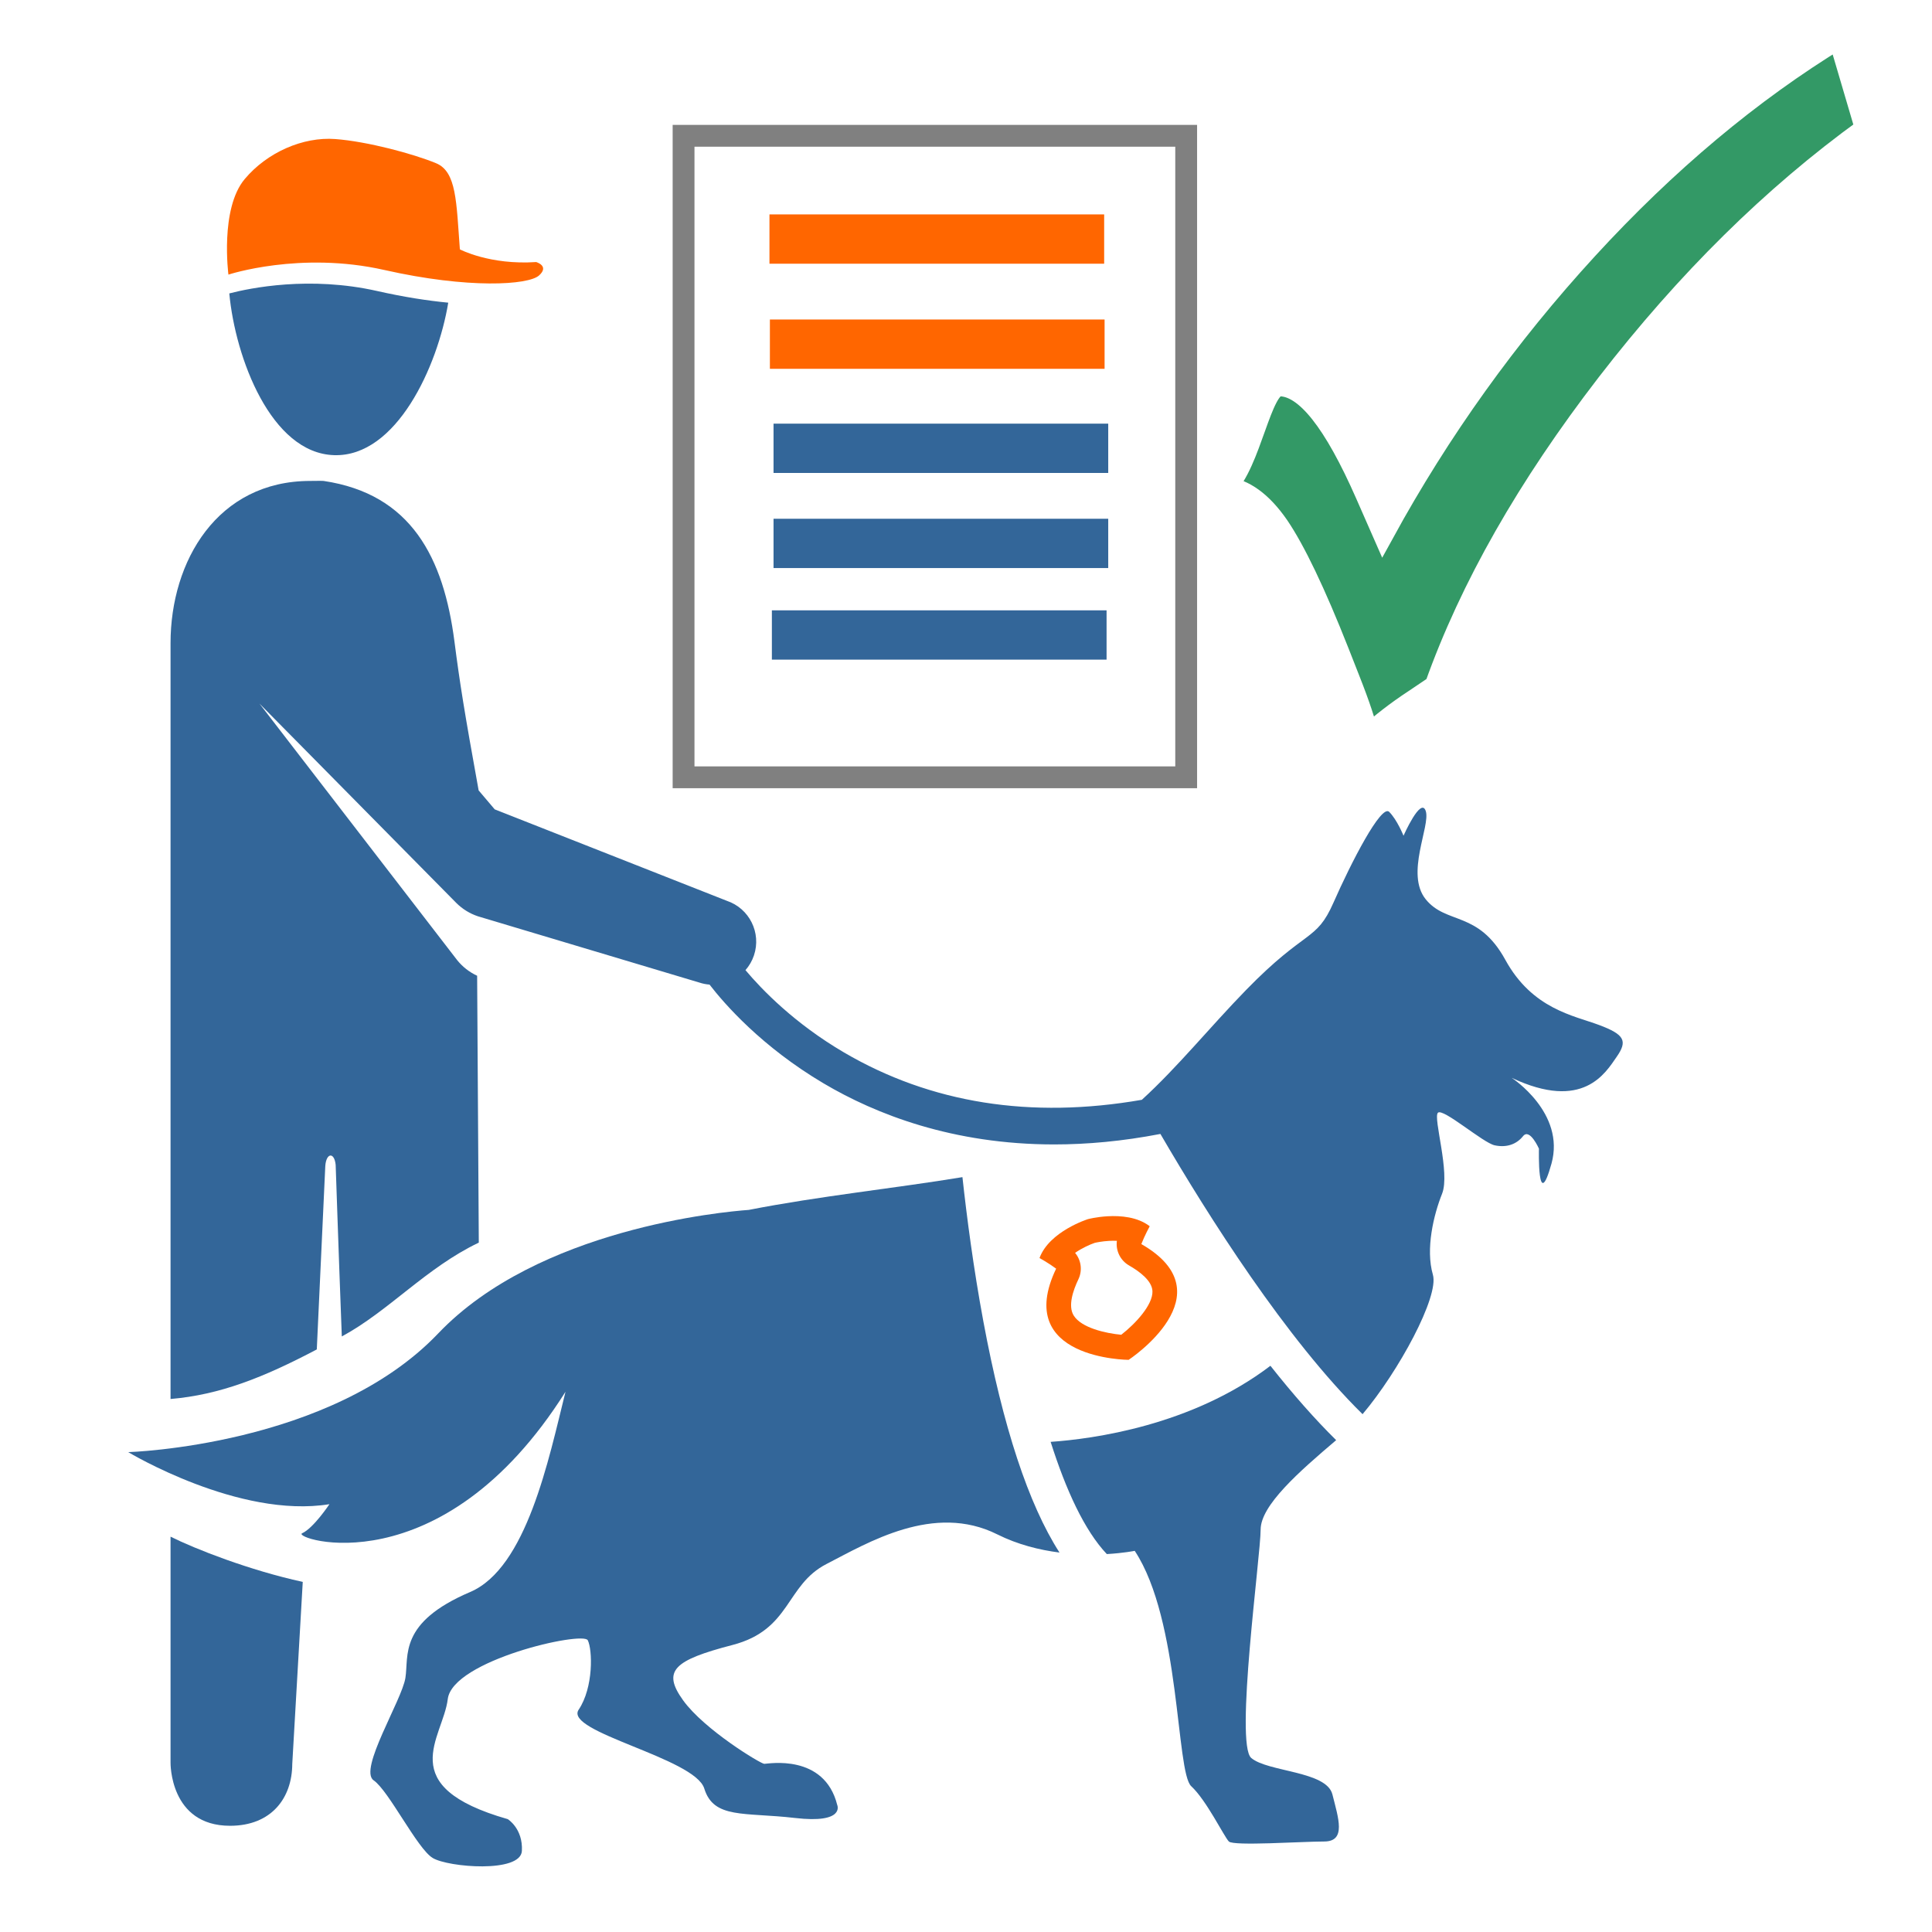 <?xml version="1.0" encoding="UTF-8"?>
<!DOCTYPE svg PUBLIC "-//W3C//DTD SVG 1.1//EN" "http://www.w3.org/Graphics/SVG/1.1/DTD/svg11.dtd">
<!-- Creator: CorelDRAW 2021 (64-Bit) -->
<svg xmlns="http://www.w3.org/2000/svg" xml:space="preserve" width="1.476in" height="1.476in" version="1.1" style="shape-rendering:geometricPrecision; text-rendering:geometricPrecision; image-rendering:optimizeQuality; fill-rule:evenodd; clip-rule:evenodd"
viewBox="0 0 7660.33 7660.33"
 xmlns:xlink="http://www.w3.org/1999/xlink"
 xmlns:xodm="http://www.corel.com/coreldraw/odm/2003">
 <defs>
  <style type="text/css">
   <![CDATA[
    .str1 {stroke:gray;stroke-width:86.52;stroke-miterlimit:2.613}
    .str0 {stroke:white;stroke-width:86.52;stroke-miterlimit:2.613}
    .fil2 {fill:#336699}
    .fil5 {fill:#FF6600}
    .fil3 {fill:#FF6600}
    .fil4 {fill:white}
    .fil0 {fill:white}
    .fil1 {fill:#339966;fill-rule:nonzero}
   ]]>
  </style>
 </defs>
 <g id="Layer_x0020_1">
  <rect class="fil0" x="-0.01" y="-0" width="7660.34" height="7660.34"/>
  <path class="fil1 str0" d="M7291.99 149.28l106.44 361.31c-368.81,266.66 -710.49,603.82 -1025.16,1011.38 -314.65,408.24 -542.28,807.24 -681.54,1198.39l-83.14 55.96c-72.21,47.38 -133.48,95.45 -185.09,142.89 -8.97,-46.15 -33.5,-121.18 -74.13,-223.9l-43.21 -109.94c-94.1,-238.4 -174.01,-404.3 -238.56,-499.11 -65.1,-94.16 -135.39,-145.54 -210.86,-153.45 101.93,-95.45 141.15,-404.74 216.57,-404.74 104.46,0 217.57,144.36 343.65,431.27l67.69 154.11c223.15,-407.63 492.02,-782.98 807.28,-1126.64 315.22,-343.65 648.62,-622.89 1000.06,-837.53z"/>
  <g id="_2340192864688">
   <path class="fil2" d="M3816.08 4667.29c-259.37,43.08 -569.68,75.4 -847.28,129.95 -100.99,7.28 -834.85,73.84 -1231.34,489.77 -426.37,447.3 -1229.01,470.62 -1229.01,470.62 0,0 438.96,264.95 797.78,206.41 0,0 -63.28,95.14 -108.34,115.36 -44.6,20.01 550.35,222.02 1044.31,-561.12 -66.87,268.99 -154.31,698.63 -378.2,794.08 -284.61,121.3 -242.61,251.95 -256.59,340.59 -14.02,88.66 -186.64,363.93 -126.02,405.93 60.68,41.98 172.67,270.61 234.21,307.93 61.54,37.32 349.01,60.66 353.69,-27.98 4.68,-88.66 -56,-125.98 -56,-125.98 -457.21,-130.66 -256.61,-321.95 -237.93,-475.91 18.64,-153.96 536.55,-270.61 555.21,-233.29 18.66,37.32 23.34,186.64 -36.22,275.29 -59.56,88.64 460.77,191.28 498.11,312.59 37.34,121.32 158.62,93.34 359.27,116.66 200.6,23.32 167.94,-51.32 167.94,-51.32 -51.3,-205.31 -275.27,-163.3 -289.27,-163.3 -14,0 -237.95,-135.3 -321.93,-251.95 -84,-116.64 -37.44,-158.62 195.82,-219.31 233.29,-60.64 209.68,-237.21 372.98,-321.19 163.26,-83.98 425,-243.34 676.95,-117.36 81.71,40.88 167.74,62.01 246.69,72.05 -122.84,-191.04 -223.97,-497.72 -301.94,-916.73 -39.24,-210.97 -65.83,-415.37 -82.9,-571.77z"/>
   <path class="fil2" d="M6340.76 4064.25c-100.93,-37.85 -264.95,-63.07 -372.17,-258.61 -107.22,-195.54 -233.39,-138.78 -315.39,-239.68 -81.98,-100.95 18.93,-290.17 0,-349.83 -18.93,-59.66 -88.29,97.51 -88.29,97.51 0,0 -25.24,-63.09 -56.76,-94.61 -31.54,-31.54 -151.41,201.83 -220.78,359.51 -69.39,157.68 -107.26,100.95 -346.92,346.92 -143.56,147.36 -271.36,305.9 -413.06,435.22 -440.33,76.69 -836.78,13.88 -1180.76,-187.63 -196.56,-115.13 -326.08,-249.37 -390.87,-326.51 14.59,-16.58 26.2,-36.22 33.66,-58.45 30.04,-89.52 -18.19,-186.44 -107.71,-216.46l-920.21 -362.56 -63.71 -75.09c-57.29,-316.16 -74.48,-424.73 -95.92,-590.51 -42.92,-331.62 -170.99,-584.97 -518.96,-636.58 -4.6,-0.69 -49.97,0 -52.69,0 -368.04,0 -554.01,317.53 -554.01,643.06 0,191.26 0,1773.23 0,2997.07 195.56,-16.62 368.34,-85.04 579.88,-196.54l33.64 -726.57c3.41,-52.98 35.62,-57.58 41.16,-5.5 0.47,9.4 11,331.04 24.38,680.6 185.99,-100.25 334.93,-272.83 543.15,-372l-6.58 -1058.19c-30.78,-14.2 -57.8,-35.32 -79.06,-61.72l-784.02 -1017.35 780.59 790.56c24.02,23.93 53.26,42 85.39,52.75l878.18 262.78c13.41,4.48 26.98,7.05 40.43,8.15 58.78,76.26 206.65,246.26 452.49,391.77 206.12,121.96 511.21,241.93 914.07,241.93 130.15,0 270.57,-12.55 421.08,-41.59 191.84,329.39 498.07,812.17 801.52,1111.14 143.32,-169.66 303.98,-466.49 278.88,-552.9 -29.8,-102.64 3.29,-238.37 36.4,-321.15 33.09,-82.76 -36.4,-301.26 -16.53,-321.11 19.85,-19.87 178.78,119.18 225.11,129.11 46.35,9.91 86.07,-3.31 112.58,-36.4 26.47,-33.11 62.89,49.65 62.89,49.65 0,0 -6.64,261.55 49.67,59.62 56.27,-201.97 -157.66,-340.38 -157.66,-340.38 283.83,133.71 372.17,-20.17 416.13,-83.25 43.98,-63.09 31.66,-88.34 -69.25,-126.19z"/>
   <path class="fil2" d="M4961.03 6970.2c-65.3,-55.98 37.34,-802.48 37.34,-905.12 0,-96.65 153.04,-230.53 299.47,-354.9 -83.33,-82.16 -170.25,-180.55 -260.65,-294.89 -312.67,237.95 -705.66,290.21 -871.44,301.65 60.52,190.71 134.22,351.52 222.74,444.91 67.41,-3.88 110.65,-12.79 110.65,-12.79 181.94,275.29 163.28,877.16 223.97,933.14 60.64,56 130.64,200.62 149.3,219.31 18.66,18.66 289.25,0 377.89,0 88.68,0 56,-93.32 32.66,-186.64 -23.32,-93.32 -256.61,-88.64 -321.93,-144.66z"/>
   <path class="fil2" d="M676.21 6988.74c0,0 -4.33,250.45 235.96,250.45 164.37,0 245.98,-110.47 246.61,-244.47l41.61 -722.5c-210.93,-45.91 -426.41,-130.54 -524.19,-179.37 0,511.35 0,895.88 0,895.88z"/>
   <path class="fil3" d="M1523.9 1070.47c333.93,75.48 570.89,59.74 613.3,21.83 42.39,-37.95 -11.3,-53.28 -11.3,-53.28 -183.78,12.57 -302.55,-50.34 -302.55,-50.34 -14.14,-188.73 -12.94,-307.83 -94.32,-341.49 -89.73,-37.16 -272.79,-86.46 -400.02,-95.9 -127.25,-9.44 -269.73,52.34 -358.94,158.91 -98.64,117.83 -64.38,378.62 -64.38,378.62 0,0 284.3,-93.85 618.23,-18.35z"/>
   <path class="fil2" d="M909.17 1163.42c23.71,255.4 165.55,633.68 415.76,641.26 246.88,7.48 410.41,-351.56 452.37,-604.59 -82.33,-7.89 -177.04,-22.56 -281.21,-46.11 -268.3,-60.66 -504.38,-12.04 -586.91,9.44z"/>
   <path class="fil3" d="M4391.7 4822.44c-44.54,2.55 -77.73,11.3 -77.73,11.3 0,0 -153.23,48.07 -192.33,154.29 0,0 35.85,19.8 65.91,42.12 -172.28,359.66 287.39,361.6 287.39,361.6 0,0 396.84,-260.61 50.42,-459.03 13.59,-34.91 33.21,-70.72 33.21,-70.72 -48.17,-37.12 -115.17,-42.51 -166.88,-39.57zm177.73 297.26c1.78,53.51 -65.98,127.72 -123.69,172.6 -62.42,-5.78 -158.11,-27.43 -188.48,-76.19 -23.52,-37.75 -2.9,-98.98 18.52,-143.72 16.8,-35.11 10.98,-76.03 -13.08,-104.87 27.04,-18.76 58.39,-32.99 78.05,-39.67 6.97,-1.59 29.08,-6.21 56.53,-7.79 10.91,-0.63 21.34,-0.69 31.15,-0.22 -5.15,38.61 13.26,77.61 48.34,97.7 41.53,23.81 91.3,60.85 92.67,102.17z"/>
  </g>
  <g id="_2340192800512">
   <rect class="fil4 str1" x="2710.32" y="538.41" width="1992.85" height="2543.55"/>
   <rect class="fil5" x="3050.91" y="850.13" width="1327.06" height="195.47"/>
   <rect class="fil5" x="3052.6" y="1266.85" width="1327.06" height="195.47"/>
   <rect class="fil2" x="3067.04" y="1679.77" width="1327.06" height="195.47"/>
   <rect class="fil2" x="3067.04" y="2056.86" width="1327.06" height="195.47"/>
   <rect class="fil2" x="3060.47" y="2419.97" width="1327.06" height="195.47"/>
  </g>
 </g>
</svg>
